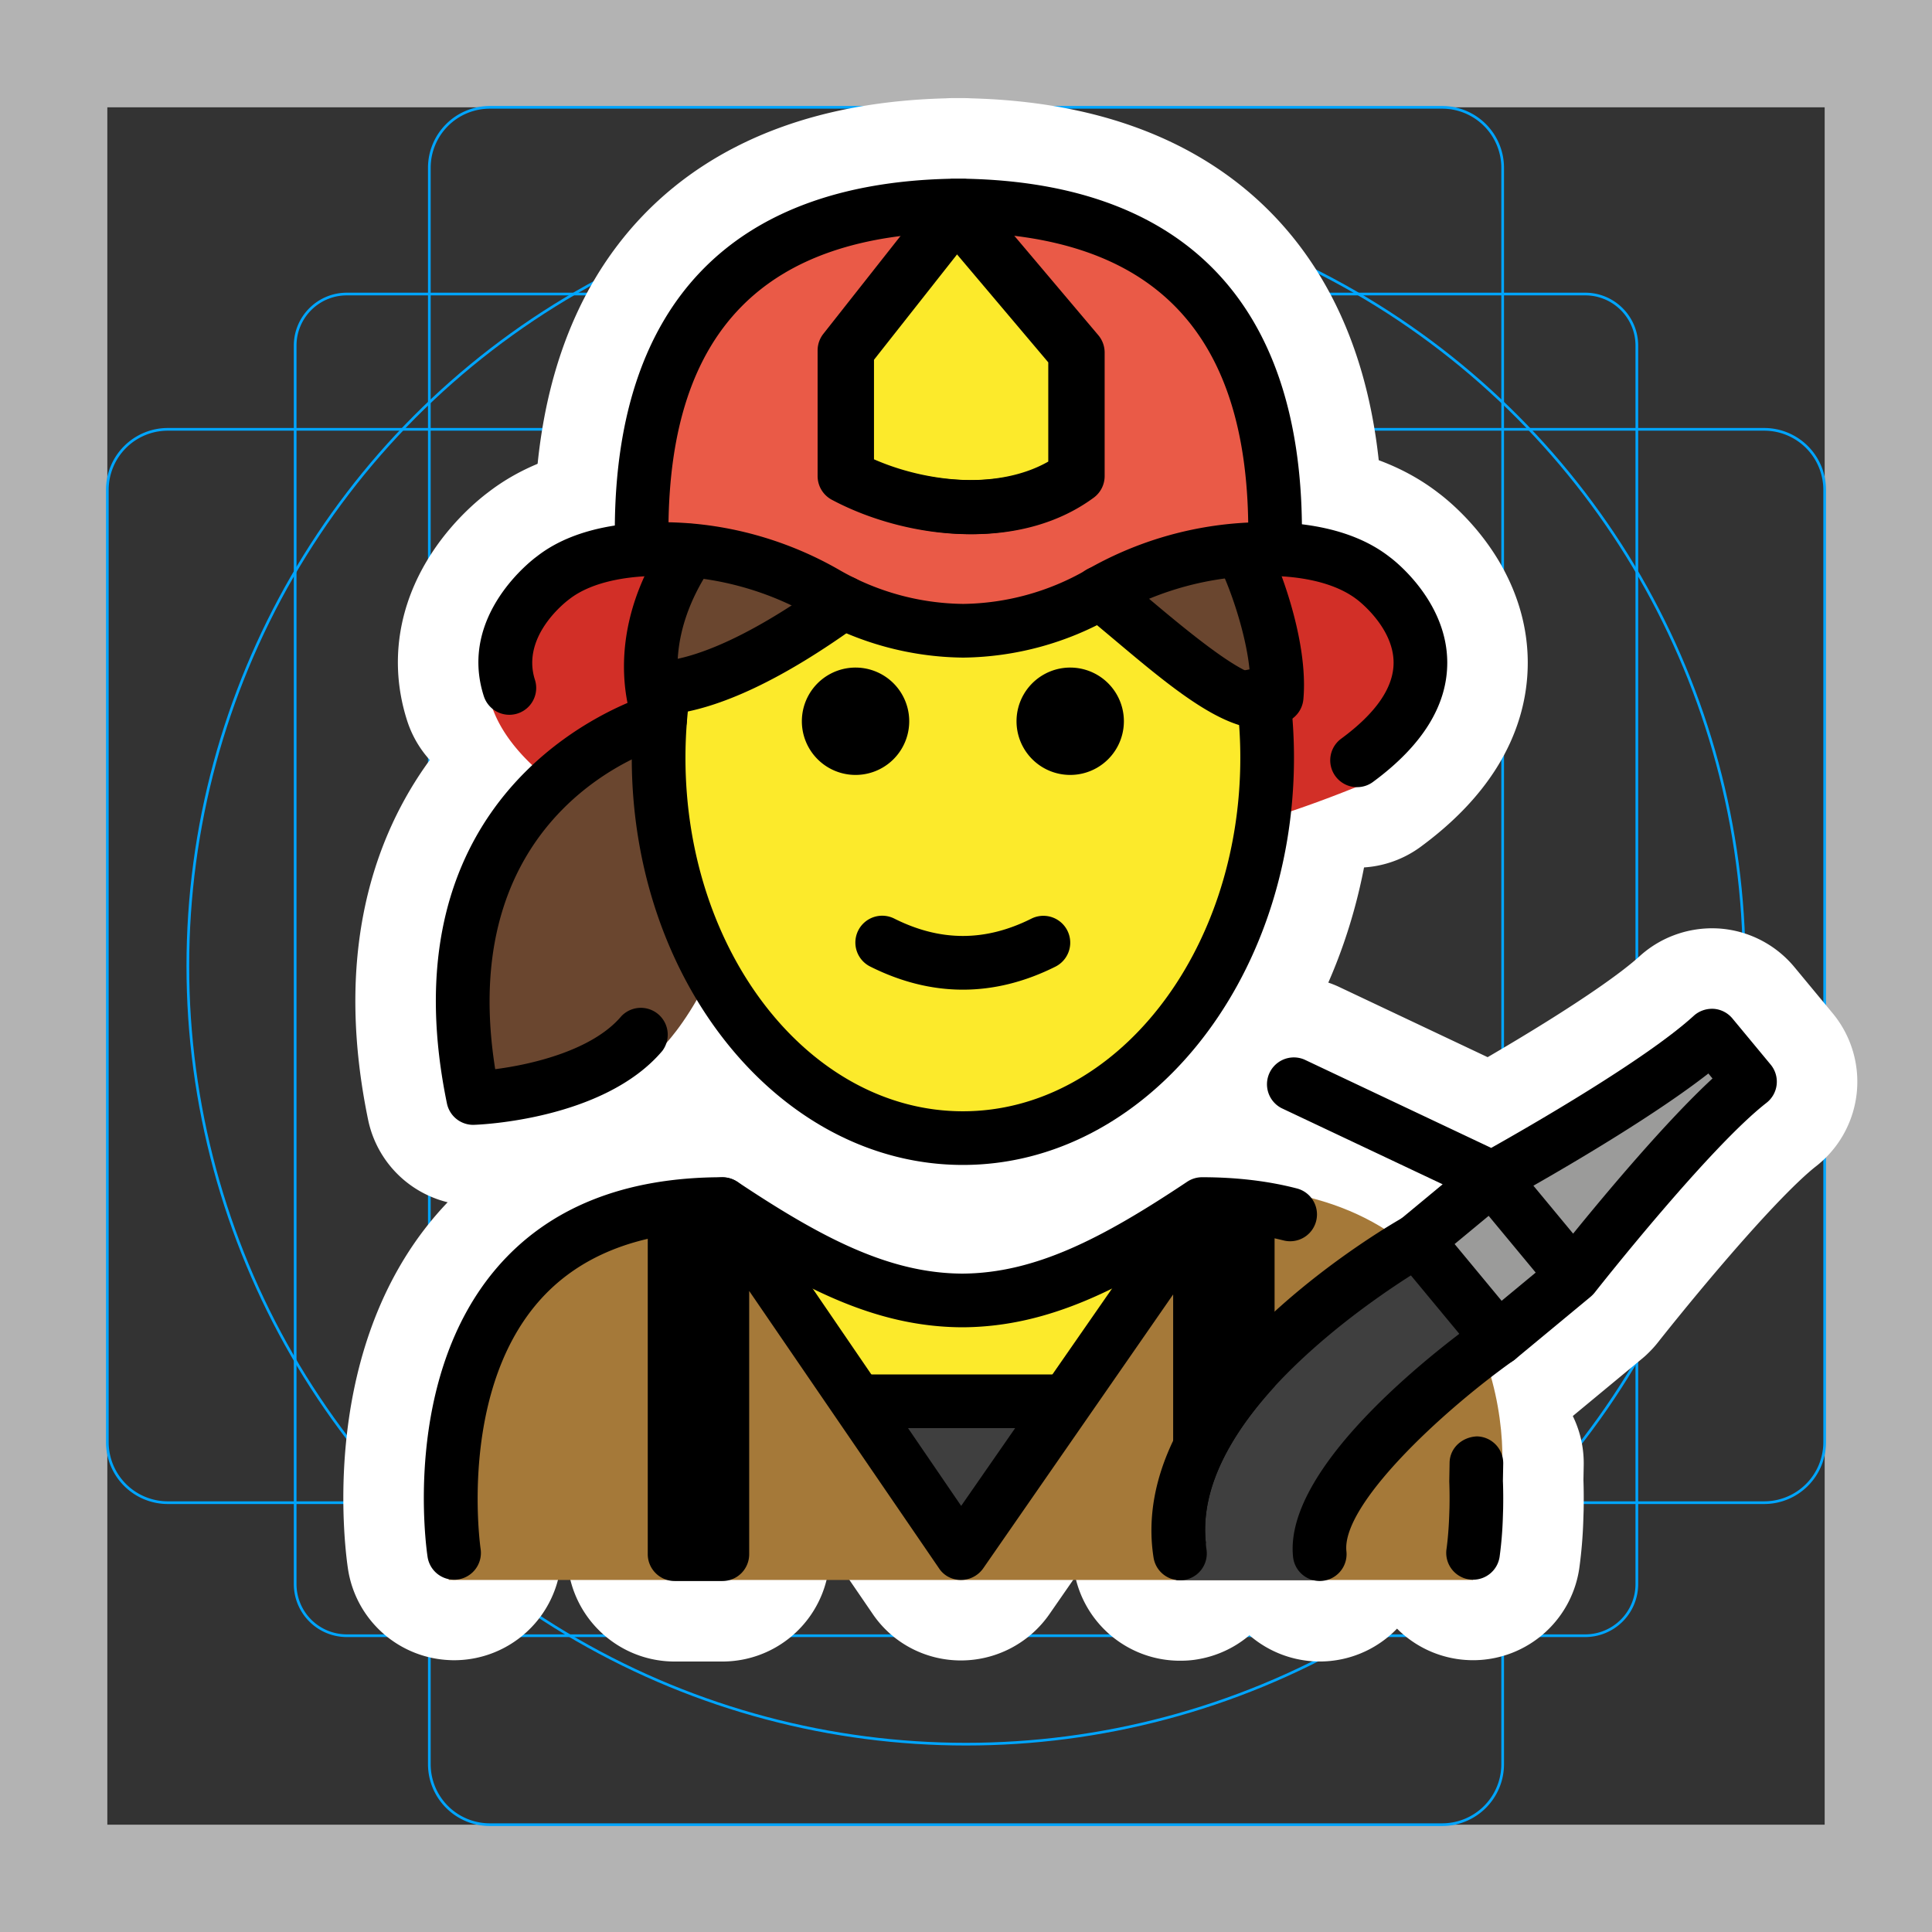 <svg viewBox="0 0 72 72" xmlns="http://www.w3.org/2000/svg">
  <rect x="0" y="0" width="72" height="72" fill="#333333" stroke="none"/>
  <path fill="#B3B3B3" d="M68 4v64H4V4h64m4-4H0v72h72V0z"/>
  <path fill="none" stroke="#00A5FF" stroke-miterlimit="10" stroke-width="0.1" d="M12.923 10.958h46.154c1.062 0 1.923.861 1.923 1.923v46.154a1.923 1.923 0 01-1.923 1.923H12.923A1.923 1.923 0 0111 59.035h0V12.881c0-1.062.861-1.923 1.923-1.923h0z"/>
  <path fill="none" stroke="#00A5FF" stroke-miterlimit="10" stroke-width="0.1" d="M18.254 4h35.492A2.254 2.254 0 0156 6.254v59.492A2.254 2.254 0 0153.746 68H18.254A2.254 2.254 0 0116 65.746V6.254A2.254 2.254 0 0118.254 4z"/>
  <path fill="none" stroke="#00A5FF" stroke-miterlimit="10" stroke-width="0.1" d="M68 18.254v35.492A2.254 2.254 0 0165.746 56H6.254A2.254 2.254 0 014 53.746V18.254A2.254 2.254 0 016.254 16h59.492A2.254 2.254 0 0168 18.254z"/>
  <circle cx="36" cy="36" r="29" fill="none" stroke="#00A5FF" stroke-miterlimit="10" stroke-width="0.1"/>
  <g fill="none" stroke="#fff" stroke-linecap="round" stroke-linejoin="round" stroke-miterlimit="10" stroke-width="6">
    <path d="M41.884 26.88a2 2 0 11-4.001-.002 2 2 0 014.001.002m-8 0a2 2 0 11-4.001-.002 2 2 0 014.001.002m2 10.002c-1.152 0-2.304-.286-3.447-.858a1 1 0 11.894-1.789c1.718.86 3.388.86 5.106 0a1 1 0 01.894 1.79c-1.143.571-2.295.857-3.447.857z"/>
    <path d="M35.884 43.414c-6.804 0-12.34-6.807-12.34-15.173 0-.925.07-1.854.204-2.761l1.979.294c-.12.81-.182 1.64-.182 2.467 0 7.264 4.638 13.173 10.339 13.173s10.339-5.91 10.339-13.173c0-1.073-.102-2.14-.303-3.17l1.963-.383c.225 1.157.34 2.352.34 3.553 0 8.366-5.535 15.173-12.34 15.173zm.254-23.507c-1.85 0-3.708-.52-5.138-1.282a1 1 0 01-.53-.882V13.06c0-.225.075-.443.215-.62l4.117-5.222a1 1 0 01.768-.381h.017a1 1 0 01.764.354l4.48 5.301c.151.18.235.41.235.646v4.604a1 1 0 01-.407.805c-1.313.967-2.915 1.36-4.521 1.36zm-3.668-2.79c1.994.875 4.731 1.147 6.596.085v-3.698L35.614 9.42l-3.144 3.988v3.71z"/>
    <path d="M36.238 19.907c-1.85 0-3.707-.52-5.136-1.282a1 1 0 01-.53-.882V13.06c0-.225.075-.443.214-.62l4.117-5.222a1 1 0 01.769-.381h.017a1 1 0 01.763.354l4.479 5.301c.152.18.236.41.236.646v4.604a1 1 0 01-.407.805c-1.314.967-2.915 1.36-4.522 1.36zm-3.667-2.79c1.99.875 4.729 1.148 6.596.085v-3.698L35.715 9.42l-3.144 3.988v3.71z"/>
    <path d="M47.519 20.61a1 1 0 01-1-.992c-.062-7.306-3.596-10.893-10.803-10.96-7.208.067-10.742 3.654-10.804 10.96a1 1 0 01-1 .991h-.009a1 1 0 01-.99-1.008c.068-8.29 4.383-12.754 12.483-12.939a1 1 0 01.11-.006h.419a1 1 0 01.11.006c8.1.185 12.414 4.65 12.484 12.94a1 1 0 01-.992 1.007h-.008z"/>
    <path d="M47.015 27.16c-1.538 0-3.463-1.619-5.475-3.311-.398-.334-.793-.667-1.177-.979a1 1 0 011.262-1.552c.393.32.796.659 1.202 1 1.031.868 2.81 2.363 3.75 2.749-.129-1.547-.847-3.42-1.118-3.908a1 1 0 111.748-.971c.419.753 1.566 3.661 1.366 5.872-.025.277-.165.53-.384.701a1.864 1.864 0 01-1.174.399zm.562-1.19h.01-.01z"/>
    <path d="M50.576 29.335a1 1 0 01-.594-1.806c1.3-.956 1.956-1.91 1.953-2.838-.003-1.32-1.335-2.326-1.348-2.336-.88-.689-2.37-.991-4.215-.87a11.317 11.317 0 00-4.892 1.492 11.448 11.448 0 01-5.584 1.53 11.473 11.473 0 01-5.609-1.53 11.294 11.294 0 00-4.892-1.491c-1.846-.121-3.333.18-4.184.848-.098.072-1.8 1.36-1.276 2.999a1 1 0 11-1.905.61c-.969-3.021 1.855-5.117 1.976-5.205 1.559-1.224 3.869-1.355 5.52-1.248 2.011.132 4.003.739 5.763 1.756a9.439 9.439 0 004.606 1.26 9.42 9.42 0 004.583-1.26 13.331 13.331 0 015.763-1.756c1.654-.11 3.961.024 5.55 1.27.06.042 2.138 1.58 2.144 3.926.004 1.6-.926 3.098-2.767 4.454a.992.992 0 01-.592.195z"/>
    <path d="M24.804 26.637a1 1 0 01-.104-1.994c1.533-.162 3.657-1.2 6.142-3a1 1 0 011.174 1.62c-2.807 2.034-5.199 3.168-7.107 3.369a1.23 1.23 0 01-.105.005z"/>
    <path d="M17.636 41.92a1 1 0 01-.98-.798c-2.079-10.088 4.24-13.855 6.729-14.926-.254-1.275-.315-3.596 1.505-6.251a1 1 0 011.65 1.13c-2.03 2.961-1.07 5.224-1.027 5.32a1.006 1.006 0 01-.653 1.38c-.333.09-7.963 2.294-6.405 12.07 1.404-.18 3.634-.712 4.7-1.973a1.002 1.002 0 011.527 1.293c-2.176 2.571-6.818 2.748-7.014 2.754h-.032zm-.716 16.951a.999.999 0 01-.985-.847c-.041-.27-.973-6.632 2.58-10.775 1.923-2.241 4.752-3.377 8.408-3.377.197 0 .39.059.555.168 3.153 2.102 5.66 3.41 8.382 3.424 2.724-.014 5.23-1.321 8.383-3.424a.997.997 0 01.555-.168c1.275 0 2.464.14 3.533.418a1 1 0 01-.502 1.936 11.905 11.905 0 00-2.734-.351c-3.309 2.185-6.026 3.545-9.126 3.588h-.131a.294.294 0 00-.042 0h-.044c-3.099-.043-5.817-1.403-9.126-3.588-2.897.057-5.11.954-6.586 2.669-2.956 3.437-2.138 9.12-2.129 9.178a1 1 0 01-.99 1.15z"/>
    <path d="M47.5 45.07v6.6c-1.57 1.72-2.79 3.76-2.56 5.84-.15.04-.3.04-.45 0-.45-.11-.77-.51-.77-.97v-8.3l-7.08 10.21c-.19.27-.5.43-.83.43s-.64-.16-.82-.44l-7.07-10.33v9.81c0 .55-.44 1-1 1h-1.78c-.55 0-1-.45-1-1V45.05c0-.55.45-1 1-1a1 1 0 01.85.46 1.006 1.006 0 011.76-.2l8.07 11.81 8.08-11.64c.25-.36.7-.52 1.12-.39.26.09.48.27.59.51a1.003 1.003 0 011.89.47z"/>
    <path d="M39.702 53.222h-7.719a1 1 0 110-2h7.72a1 1 0 110 2zm16.128-2.337a.995.995 0 01-.77-.362l-3.029-3.655a.998.998 0 01.132-1.407l1.6-1.326-6.003-2.837a1.001 1.001 0 01.855-1.809l6.958 3.29c1.403-.789 5.757-3.288 7.548-4.923.202-.184.47-.274.743-.26a1 1 0 01.7.361l1.422 1.716a.998.998 0 01-.155 1.427c-2.104 1.638-6.14 6.738-6.393 7.06a1.077 1.077 0 01-.131.14h0l-.001.002-.033.028-2.806 2.324a.99.99 0 01-.637.23zm-1.621-4.523l1.752 2.115 1.27-1.052-1.753-2.114-1.269 1.051zm2.936-2.175l1.481 1.787c1.176-1.449 3.451-4.173 5.194-5.782l-.154-.186c-1.915 1.496-4.93 3.274-6.52 4.181z"/>
    <path d="M53.29 47.1c-.06.03-3.34 1.91-5.79 4.57-1.57 1.72-2.79 3.76-2.56 5.84 0 .07.01.15.02.22a.998.998 0 01-.83 1.15c-.05.01-.1.01-.16.01-.48 0-.9-.35-.98-.84-.24-1.52.08-3 .73-4.36.86-1.83 2.31-3.47 3.78-4.81 2.28-2.08 4.61-3.41 4.81-3.52a1 1 0 01.98 1.74zm-4.108 11.819a1 1 0 01-.993-.894c-.374-3.495 5.817-8.074 7.062-8.956a.999.999 0 111.156 1.63c-2.698 1.916-6.415 5.388-6.23 7.113a1 1 0 01-.995 1.107zm5.716-.048a1 1 0 01-.99-1.15c0-.004.073-.485.1-1.239l.01-.3a17.12 17.12 0 00-.008-.977l.012-.695c.01-.553.47-.957 1.019-.98a1 1 0 01.98 1.019l-.012.639c.014.337.015.704.009 1.034l-.011.336a14.038 14.038 0 01-.122 1.466 1 1 0 01-.987.847z"/>
  </g>
  <path fill="#D22F27" d="M51.6 21.74c-1.242-1.028-3.175-1.285-5.036-1.157a12.22 12.22 0 00-5.512 1.773 10.345 10.345 0 01-5.273 1.524 10.344 10.344 0 01-5.272-1.524 12.22 12.22 0 00-5.512-1.773c-1.862-.128-3.795.129-5.037 1.156 0 0-4.485 3.444.62 7.412 10.134 4.227 20.268 4.227 30.403 0 5.105-3.968.62-7.412.62-7.412z"/>
  <path fill="#EA5A47" d="M35.56 7.656c.07 0 .14.005.21.006.07 0 .14-.006.21-.006h-.42zm.21.006c-5.428.062-11.719 1.977-11.803 11.948l-.28.899a11.616 11.616 0 011.829-.021c1.872.122 3.703.684 5.327 1.623a10.411 10.411 0 005.096 1.396 10.411 10.411 0 005.095-1.396 12.273 12.273 0 015.328-1.623 12.058 12.058 0 011.518-.004l-.306-.875C47.489 9.64 41.198 7.725 35.77 7.663z"/>
  <path fill="#A57939" d="M16.725 58.881s-2-13.5 10-13.5c3.192 2.128 5.926 3.599 9 3.592H35.6c3.074.007 5.708-2.564 8.9-4.692 10.068-.586 11.802 7.48 11.449 10.887-.196 1.894-1.118 3.683-1.05 3.713"/>
  <path fill="#3F3F3F" d="M39.7 52.703l-3.89 5.87-3.83-5.87z"/>
  <path fill="#9B9B9A" d="M63.661 38.592l1.43 1.72c-2.29 1.78-6.58 7.24-6.58 7.24l-3.03-3.65s5.93-3.25 8.18-5.31zm-10.995 7.642l2.808-2.332 3.03 3.65-2.808 2.332z"/>
  <path fill="#3F3F3F" d="M52.671 46.232l3.03 3.65s-6.98 5.92-6.65 9.01h-5.21c-.97-6.13 8.83-12.66 8.83-12.66z"/>
  <path fill="#FCEA2B" d="M31.47 17.743V13.06l4.117-5.223 4.48 5.3v4.605c-2.536 1.867-6.377 1.181-8.597 0z"/>
  <path fill="#6A462F" d="M26.759 19.765c-1.782 2.22-2.036 4.207-1.935 5.485l-.172.465c2.147-.333 5.509-1.996 7.624-3.562m8.598-.7c2.6 2.2 5.829 4.458 7.155 3.433.216-2.38-1.299-4.76-1.299-4.76m-21.751 5.685s-10.634 2.527-7.913 15.73c0 0 5.363.14 7.536-2.43 0 0 2.487-2.242 3.519-8.186s-3.25-5.137-3.25-5.137"/>
  <path fill="#FCEA2B" d="M35.715 23.416c4.017-2.561 11.818.909 11.184 4.919 0 7.827-5.076 14.173-11.338 14.173s-11.339-6.346-11.339-14.173c-.404-2.017 6.616-7.985 11.493-4.919zm8.945 21.628l.06.09-5.02 7.57h-7.72l-5.06-7.75c3.15 2.1 5.86 3.56 8.88 3.59h.12c2.98-.03 5.65-1.45 8.74-3.5z"/>
  <path d="M41.884 26.88a2 2 0 11-4.001-.002 2 2 0 014.001.002m-8 0a2 2 0 11-4.001-.002 2 2 0 014.001.002m2 10.002c-1.152 0-2.304-.286-3.447-.858a1 1 0 11.894-1.789c1.718.86 3.388.86 5.106 0a1 1 0 01.894 1.79c-1.143.571-2.295.857-3.447.857z"/>
  <path d="M35.884 43.414c-6.804 0-12.34-6.807-12.34-15.173 0-.925.07-1.854.204-2.761l1.979.294c-.12.81-.182 1.64-.182 2.467 0 7.264 4.638 13.173 10.339 13.173s10.339-5.91 10.339-13.173c0-1.073-.102-2.14-.303-3.17l1.963-.383c.225 1.157.34 2.352.34 3.553 0 8.366-5.535 15.173-12.34 15.173zm.254-23.507c-1.85 0-3.708-.52-5.138-1.282a1 1 0 01-.53-.882V13.06c0-.225.075-.443.215-.62l4.117-5.222a1 1 0 01.768-.381h.017a1 1 0 01.764.354l4.48 5.301c.151.18.235.41.235.646v4.604a1 1 0 01-.407.805c-1.313.967-2.915 1.36-4.521 1.36zm-3.668-2.79c1.994.875 4.731 1.147 6.596.085v-3.698L35.614 9.42l-3.144 3.988v3.71z"/>
  <path d="M36.238 19.907c-1.85 0-3.707-.52-5.136-1.282a1 1 0 01-.53-.882V13.06c0-.225.075-.443.214-.62l4.117-5.222a1 1 0 01.769-.381h.017a1 1 0 01.763.354l4.479 5.301c.152.18.236.41.236.646v4.604a1 1 0 01-.407.805c-1.314.967-2.915 1.36-4.522 1.36zm-3.667-2.79c1.99.875 4.729 1.148 6.596.085v-3.698L35.715 9.42l-3.144 3.988v3.71z"/>
  <path d="M47.519 20.61a1 1 0 01-1-.992c-.062-7.306-3.596-10.893-10.803-10.96-7.208.067-10.742 3.654-10.804 10.96a1 1 0 01-1 .991h-.009a1 1 0 01-.99-1.008c.068-8.29 4.383-12.754 12.483-12.939a1 1 0 01.11-.006h.419a1 1 0 01.11.006c8.1.185 12.414 4.65 12.484 12.94a1 1 0 01-.992 1.007h-.008z"/>
  <path d="M47.015 27.16c-1.538 0-3.463-1.619-5.475-3.311-.398-.334-.793-.667-1.177-.979a1 1 0 011.262-1.552c.393.32.796.659 1.202 1 1.031.868 2.81 2.363 3.75 2.749-.129-1.547-.847-3.42-1.118-3.908a1 1 0 111.748-.971c.419.753 1.566 3.661 1.366 5.872-.025.277-.165.53-.384.701a1.864 1.864 0 01-1.174.399zm.562-1.19h.01-.01z"/>
  <path d="M50.576 29.335a1 1 0 01-.594-1.806c1.3-.956 1.956-1.91 1.953-2.838-.003-1.32-1.335-2.326-1.348-2.336-.88-.689-2.37-.991-4.215-.87a11.317 11.317 0 00-4.892 1.492 11.448 11.448 0 01-5.584 1.53 11.473 11.473 0 01-5.609-1.53 11.294 11.294 0 00-4.892-1.491c-1.846-.121-3.333.18-4.184.848-.098.072-1.8 1.36-1.276 2.999a1 1 0 11-1.905.61c-.969-3.021 1.855-5.117 1.976-5.205 1.559-1.224 3.869-1.355 5.52-1.248 2.011.132 4.003.739 5.763 1.756a9.439 9.439 0 004.606 1.26 9.42 9.42 0 004.583-1.26 13.331 13.331 0 015.763-1.756c1.654-.11 3.961.024 5.55 1.27.06.042 2.138 1.58 2.144 3.926.004 1.6-.926 3.098-2.767 4.454a.992.992 0 01-.592.195z"/>
  <path d="M24.804 26.637a1 1 0 01-.104-1.994c1.533-.162 3.657-1.2 6.142-3a1 1 0 011.174 1.62c-2.807 2.034-5.199 3.168-7.107 3.369a1.23 1.23 0 01-.105.005z"/>
  <path d="M17.636 41.92a1 1 0 01-.98-.798c-2.079-10.088 4.24-13.855 6.729-14.926-.254-1.275-.315-3.596 1.505-6.251a1 1 0 011.65 1.13c-2.03 2.961-1.07 5.224-1.027 5.32a1.006 1.006 0 01-.653 1.38c-.333.09-7.963 2.294-6.405 12.07 1.404-.18 3.634-.712 4.7-1.973a1.002 1.002 0 011.527 1.293c-2.176 2.571-6.818 2.748-7.014 2.754h-.032zm-.716 16.951a.999.999 0 01-.985-.847c-.041-.27-.973-6.632 2.58-10.775 1.923-2.241 4.752-3.377 8.408-3.377.197 0 .39.059.555.168 3.153 2.102 5.66 3.41 8.382 3.424 2.724-.014 5.23-1.321 8.383-3.424a.997.997 0 01.555-.168c1.275 0 2.464.14 3.533.418a1 1 0 01-.502 1.936 11.905 11.905 0 00-2.734-.351c-3.309 2.185-6.026 3.545-9.126 3.588h-.131a.294.294 0 00-.042 0h-.044c-3.099-.043-5.817-1.403-9.126-3.588-2.897.057-5.11.954-6.586 2.669-2.956 3.437-2.138 9.12-2.129 9.178a1 1 0 01-.99 1.15z"/>
  <path d="M47.5 45.07v6.6c-1.57 1.72-2.79 3.76-2.56 5.84-.15.04-.3.04-.45 0-.45-.11-.77-.51-.77-.97v-8.3l-7.08 10.21c-.19.27-.5.43-.83.43s-.64-.16-.82-.44l-7.07-10.33v9.81c0 .55-.44 1-1 1h-1.78c-.55 0-1-.45-1-1V45.05c0-.55.45-1 1-1a1 1 0 01.85.46 1.006 1.006 0 011.76-.2l8.07 11.81 8.08-11.64c.25-.36.7-.52 1.12-.39.26.09.48.27.59.51a1.003 1.003 0 011.89.47z"/>
  <path d="M39.702 53.222h-7.719a1 1 0 110-2h7.72a1 1 0 110 2zm16.128-2.337a.995.995 0 01-.77-.362l-3.029-3.655a.998.998 0 01.132-1.407l1.6-1.326-6.003-2.837a1.001 1.001 0 01.855-1.809l6.958 3.29c1.403-.789 5.757-3.288 7.548-4.923.202-.184.47-.274.743-.26a1 1 0 01.7.361l1.422 1.716a.998.998 0 01-.155 1.427c-2.104 1.638-6.14 6.738-6.393 7.06a1.077 1.077 0 01-.131.14l-.001.002-.033.028-2.806 2.324a.99.99 0 01-.637.23zm-1.621-4.523l1.752 2.115 1.27-1.052-1.753-2.114-1.269 1.051zm2.936-2.175l1.481 1.787c1.176-1.449 3.451-4.173 5.194-5.782l-.154-.186c-1.915 1.496-4.93 3.274-6.52 4.181z"/>
  <path d="M53.29 47.1c-.06.03-3.34 1.91-5.79 4.57-1.57 1.72-2.79 3.76-2.56 5.84 0 .07.01.15.02.22a.998.998 0 01-.83 1.15c-.05.01-.1.01-.16.01-.48 0-.9-.35-.98-.84-.24-1.52.08-3 .73-4.36.86-1.83 2.31-3.47 3.78-4.81 2.28-2.08 4.61-3.41 4.81-3.52a1 1 0 01.98 1.74zm-4.108 11.819a1 1 0 01-.993-.894c-.374-3.495 5.817-8.074 7.062-8.956a.999.999 0 111.156 1.63c-2.698 1.916-6.415 5.388-6.23 7.113a1 1 0 01-.995 1.107zm5.716-.048a1 1 0 01-.99-1.15c0-.004.073-.485.1-1.239l.01-.3a17.12 17.12 0 00-.008-.977l.012-.695c.01-.553.47-.957 1.019-.98a1 1 0 01.98 1.019l-.012.639c.014.337.015.704.009 1.034l-.011.336a14.038 14.038 0 01-.122 1.466 1 1 0 01-.987.847z"/>
</svg>

